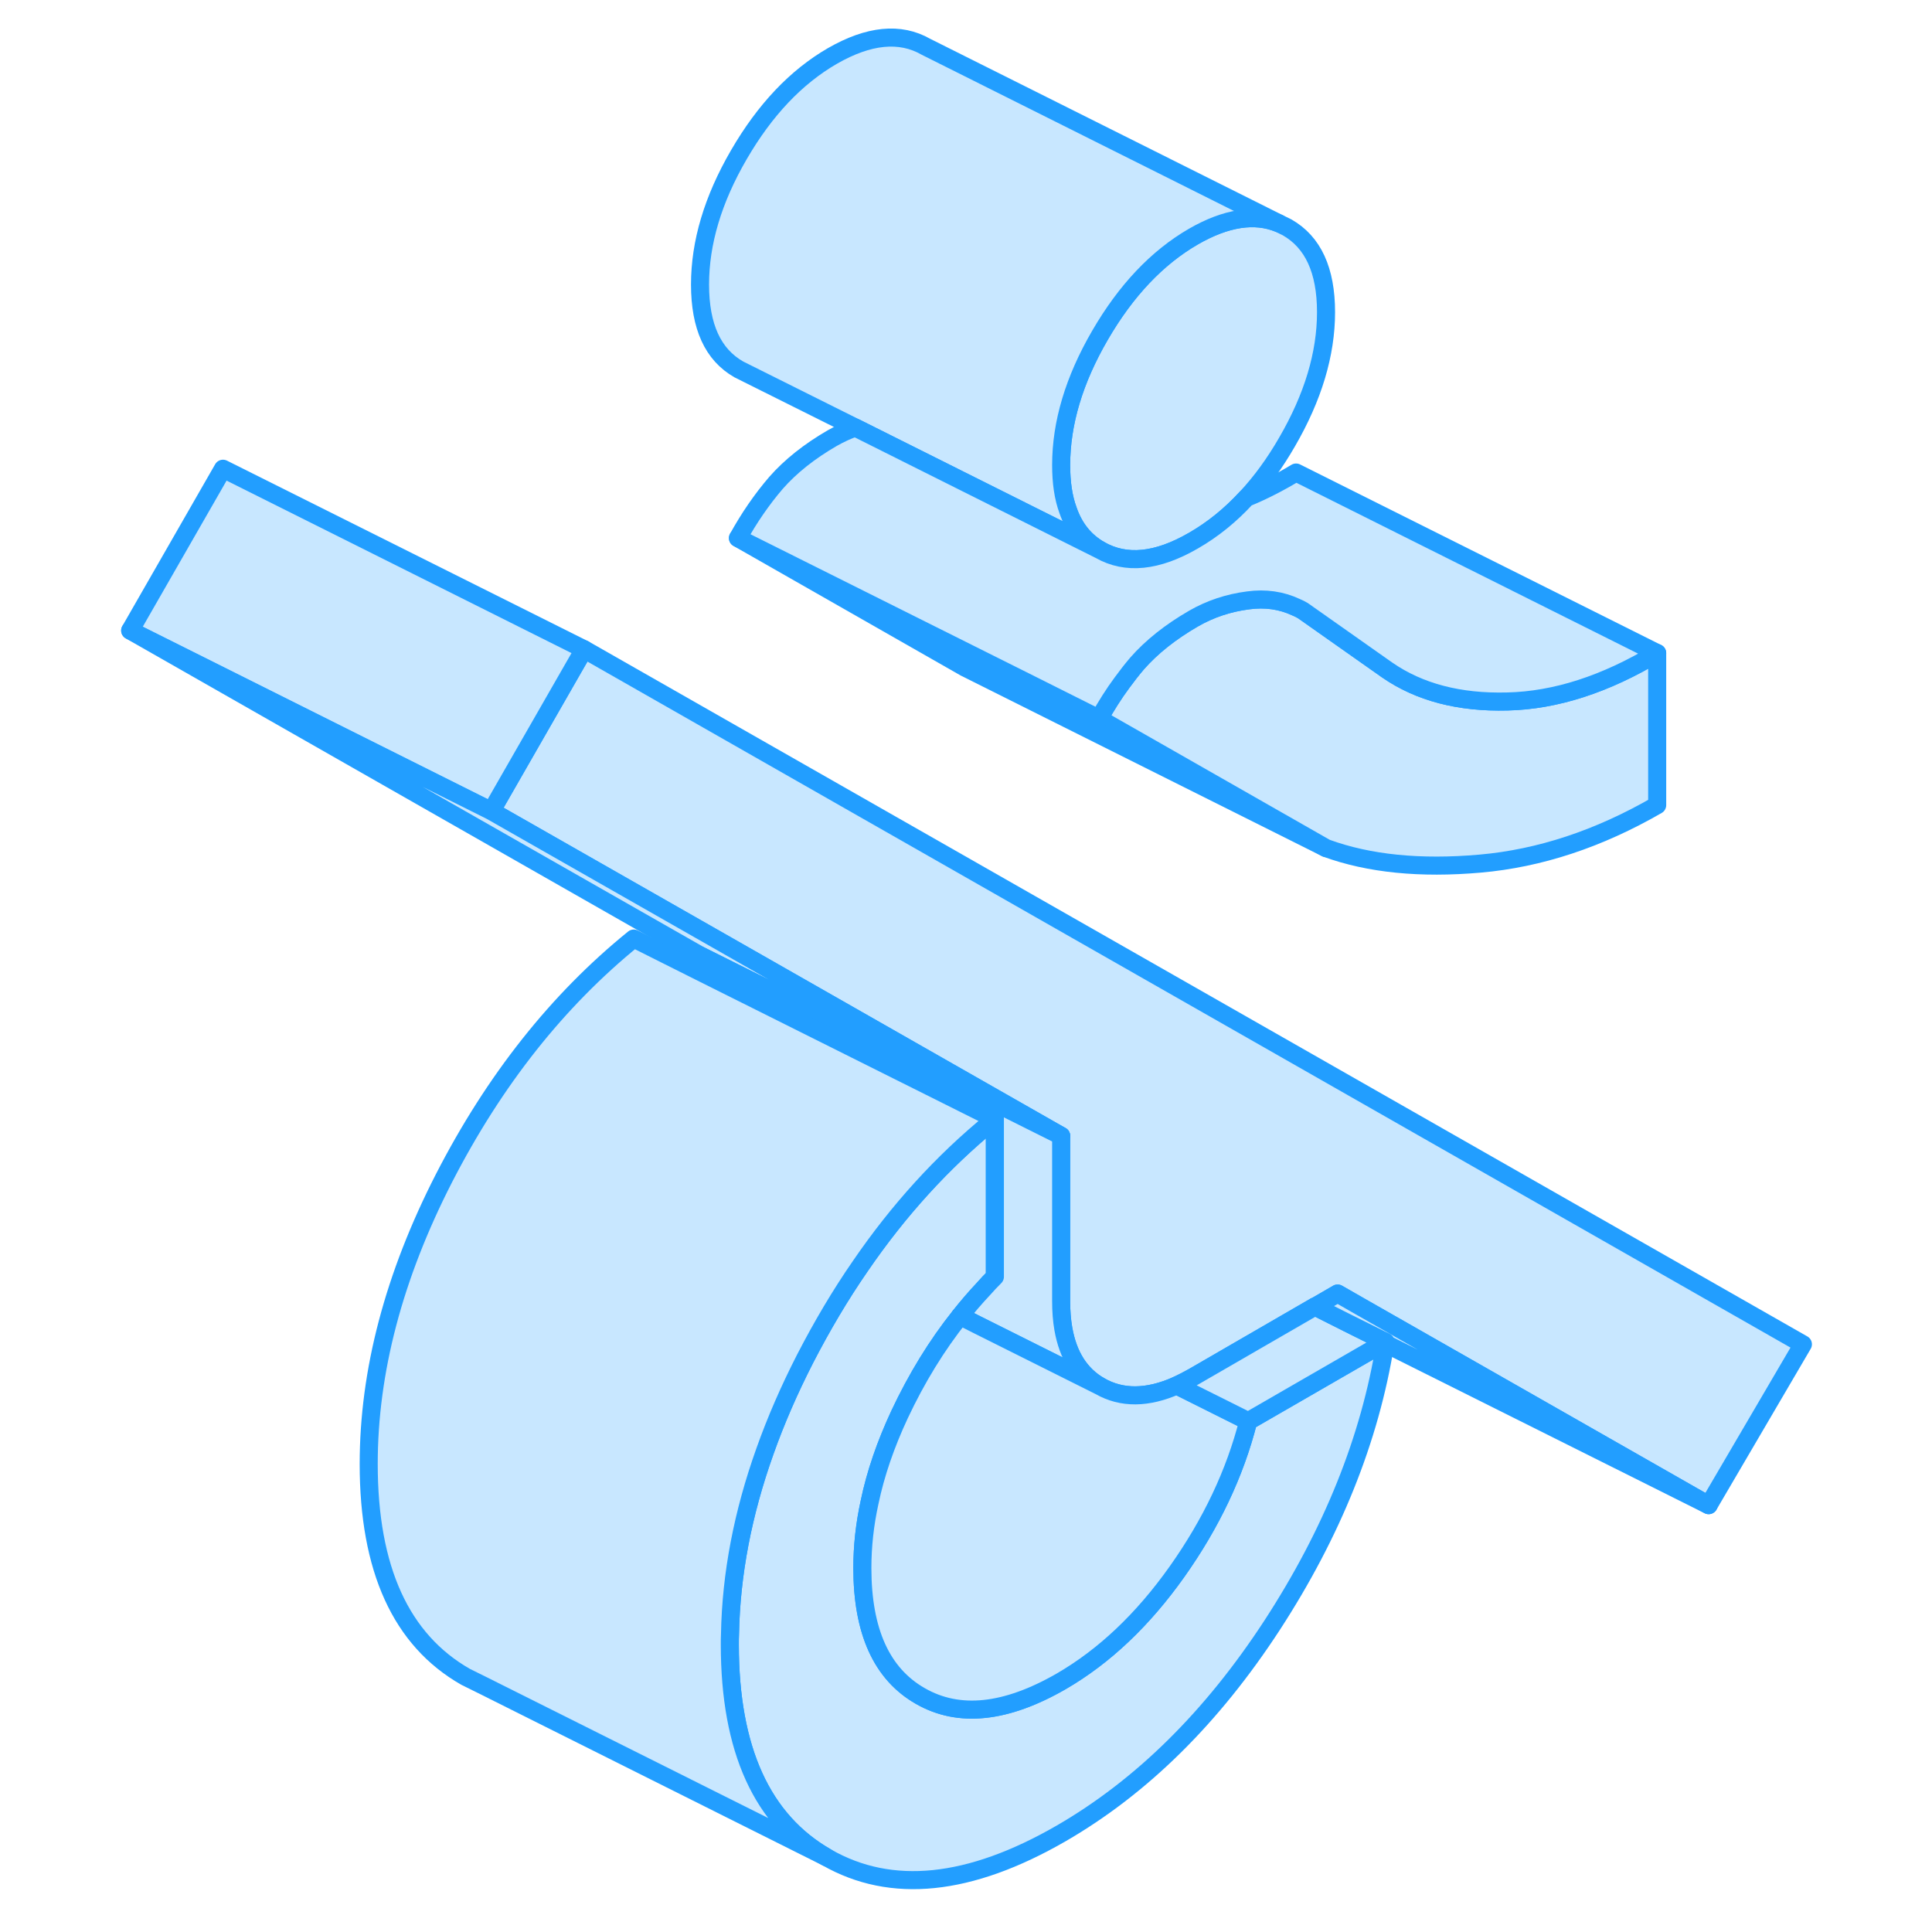 <svg width="48" height="48" viewBox="0 0 98 107" fill="#c8e7ff" xmlns="http://www.w3.org/2000/svg" stroke-width="1px" stroke-linecap="round" stroke-linejoin="round"><path d="M50.43 62.12L50.6 62.22V61.98C50.54 62.03 50.49 62.07 50.43 62.12Z" stroke="#229EFF" stroke-linejoin="round"/><path d="M72.24 74.32C72.24 74.32 72.23 74.38 72.22 74.41C71.37 79.71 69.27 84.91 65.96 90C62.63 95.11 58.73 98.96 54.27 101.54C49.19 104.47 44.86 104.91 41.29 102.87C37.71 100.83 35.92 96.9 35.92 91.08C35.92 90.89 35.92 90.69 35.93 90.5C35.99 87.18 36.64 83.8 37.87 80.36C38.47 78.67 39.21 76.97 40.09 75.25C41.03 73.43 42.04 71.72 43.14 70.13C45.26 67.03 47.69 64.36 50.43 62.12L50.6 62.22V70.71C50.38 70.93 50.17 71.15 49.97 71.38C49.52 71.86 49.08 72.37 48.67 72.89C47.37 74.52 46.26 76.34 45.32 78.34C44.55 79.99 43.99 81.61 43.66 83.2C43.39 84.43 43.26 85.65 43.26 86.84C43.26 90.35 44.33 92.71 46.47 93.93C48.61 95.16 51.21 94.88 54.27 93.12C56.65 91.74 58.79 89.72 60.69 87.04C62.58 84.37 63.9 81.59 64.63 78.71L72.15 74.37L72.24 74.32Z" stroke="#229EFF" stroke-linejoin="round"/><path d="M95.35 74.45L90.13 83.36L70.75 72.31L69.58 71.64L68.35 72.35H68.33L61.6 76.25C61.28 76.43 60.97 76.59 60.67 76.73C59.05 77.45 57.63 77.46 56.42 76.77C55.32 76.14 54.65 75.08 54.39 73.59C54.31 73.13 54.27 72.62 54.27 72.07V62.91L22.71 44.92L27.24 37.02L27.85 35.96L95.35 74.45Z" stroke="#229EFF" stroke-linejoin="round"/><path d="M50.43 62.12L50.6 62.22V61.98C50.54 62.03 50.49 62.07 50.43 62.12Z" stroke="#229EFF" stroke-linejoin="round"/><path d="M27.85 35.96L27.24 37.02L22.71 44.92L2.71 34.92L7.85 25.96L27.85 35.96Z" stroke="#229EFF" stroke-linejoin="round"/><path d="M54.27 62.91L34.27 52.91L2.71 34.92L22.71 44.92L54.27 62.91Z" stroke="#229EFF" stroke-linejoin="round"/><path d="M56.42 76.77L49.56 73.34L48.67 72.89C49.08 72.37 49.52 71.86 49.97 71.38C50.17 71.15 50.38 70.93 50.6 70.71V61.98L34.27 53.82V52.91L54.27 62.91V72.07C54.27 72.62 54.31 73.13 54.39 73.59C54.65 75.08 55.32 76.14 56.42 76.77Z" stroke="#229EFF" stroke-linejoin="round"/><path d="M64.63 78.71C63.9 81.59 62.58 84.37 60.69 87.04C58.79 89.72 56.65 91.74 54.27 93.12C51.21 94.88 48.61 95.16 46.47 93.93C44.33 92.71 43.26 90.35 43.26 86.84C43.26 85.65 43.39 84.43 43.66 83.2C43.99 81.61 44.55 79.99 45.32 78.34C46.26 76.34 47.37 74.52 48.67 72.89L49.56 73.34L56.42 76.77C57.63 77.46 59.05 77.45 60.67 76.73L64.63 78.71Z" stroke="#229EFF" stroke-linejoin="round"/><path d="M68.94 17.29C68.94 19.6 68.22 22 66.78 24.48C66.1 25.66 65.35 26.69 64.53 27.57C63.64 28.54 62.66 29.33 61.6 29.94C59.58 31.11 57.86 31.28 56.42 30.46C55.58 29.98 54.99 29.25 54.65 28.26C54.39 27.56 54.27 26.72 54.27 25.76C54.27 23.44 54.98 21.05 56.42 18.57C57.86 16.09 59.58 14.27 61.6 13.1C63.41 12.06 64.99 11.82 66.33 12.37L66.78 12.59C68.22 13.41 68.94 14.97 68.94 17.29Z" stroke="#229EFF" stroke-linejoin="round"/><path d="M68.94 46.97L48.94 36.97L36.37 29.8L52.3 37.76L56.37 39.8L68.94 46.97Z" stroke="#229EFF" stroke-linejoin="round"/><path d="M87.28 36.17V44.59C84.04 46.46 80.77 47.54 77.47 47.83C74.17 48.12 71.32 47.84 68.94 46.97L56.37 39.8C56.76 39.1 57.18 38.43 57.64 37.81C57.91 37.44 58.19 37.08 58.48 36.74C59.28 35.83 60.32 35 61.6 34.26C62.52 33.73 63.53 33.39 64.63 33.25C65.58 33.12 66.47 33.25 67.28 33.63C67.41 33.68 67.54 33.75 67.66 33.82L72.33 37.11C74.11 38.34 76.32 38.92 78.98 38.85C81.64 38.79 84.41 37.9 87.28 36.17Z" stroke="#229EFF" stroke-linejoin="round"/><path d="M66.33 12.37C64.99 11.82 63.41 12.06 61.6 13.1C59.58 14.27 57.86 16.09 56.42 18.57C54.98 21.05 54.27 23.44 54.27 25.76C54.27 26.72 54.39 27.56 54.65 28.26C54.99 29.25 55.58 29.98 56.42 30.46L42.87 23.68L36.42 20.46C34.98 19.64 34.27 18.08 34.27 15.76C34.27 13.44 34.98 11.05 36.42 8.57C37.86 6.09 39.58 4.27 41.6 3.1C43.62 1.94 45.35 1.77 46.78 2.59L66.33 12.37Z" stroke="#229EFF" stroke-linejoin="round"/><path d="M87.28 36.17C84.41 37.9 81.64 38.79 78.98 38.85C76.32 38.92 74.11 38.34 72.33 37.11L67.66 33.82C67.54 33.75 67.41 33.68 67.28 33.63C66.47 33.25 65.58 33.12 64.63 33.25C63.53 33.39 62.52 33.73 61.6 34.26C60.32 35 59.28 35.83 58.48 36.74C58.19 37.08 57.91 37.44 57.64 37.81C57.18 38.43 56.76 39.1 56.37 39.8L52.3 37.76L36.37 29.8C36.99 28.68 37.69 27.66 38.48 26.74C39.28 25.83 40.32 25 41.6 24.26C42.01 24.03 42.43 23.83 42.87 23.68L56.42 30.46C57.86 31.28 59.58 31.11 61.6 29.94C62.66 29.33 63.64 28.54 64.53 27.57C65.44 27.2 66.35 26.73 67.28 26.17L87.28 36.17Z" stroke="#229EFF" stroke-linejoin="round"/><path d="M72.24 74.32L72.15 74.37L64.63 78.71L60.67 76.73C60.97 76.59 61.28 76.43 61.6 76.25L68.33 72.36L68.78 72.59L70.17 73.29L72.24 74.32Z" stroke="#229EFF" stroke-linejoin="round"/><path d="M72.22 74.41C72.22 74.41 72.24 74.35 72.24 74.32L70.17 73.29L68.78 72.59L68.33 72.36H68.35L69.58 71.64L70.75 72.31L90.13 83.36L72.22 74.41Z" stroke="#229EFF" stroke-linejoin="round"/><path d="M50.6 61.98C50.54 62.03 50.49 62.07 50.43 62.12C47.69 64.36 45.26 67.03 43.14 70.13C42.04 71.72 41.03 73.43 40.09 75.25C39.21 76.97 38.47 78.67 37.87 80.36C36.64 83.8 35.99 87.18 35.93 90.5C35.92 90.69 35.92 90.89 35.92 91.08C35.92 96.9 37.71 100.83 41.29 102.87L22.18 93.31L21.29 92.87C17.71 90.83 15.92 86.9 15.92 81.08C15.92 75.96 17.31 70.68 20.09 65.25C22.88 59.82 26.38 55.4 30.6 51.98L34.27 53.82L50.6 61.98Z" stroke="#229EFF" stroke-linejoin="round"/></svg>